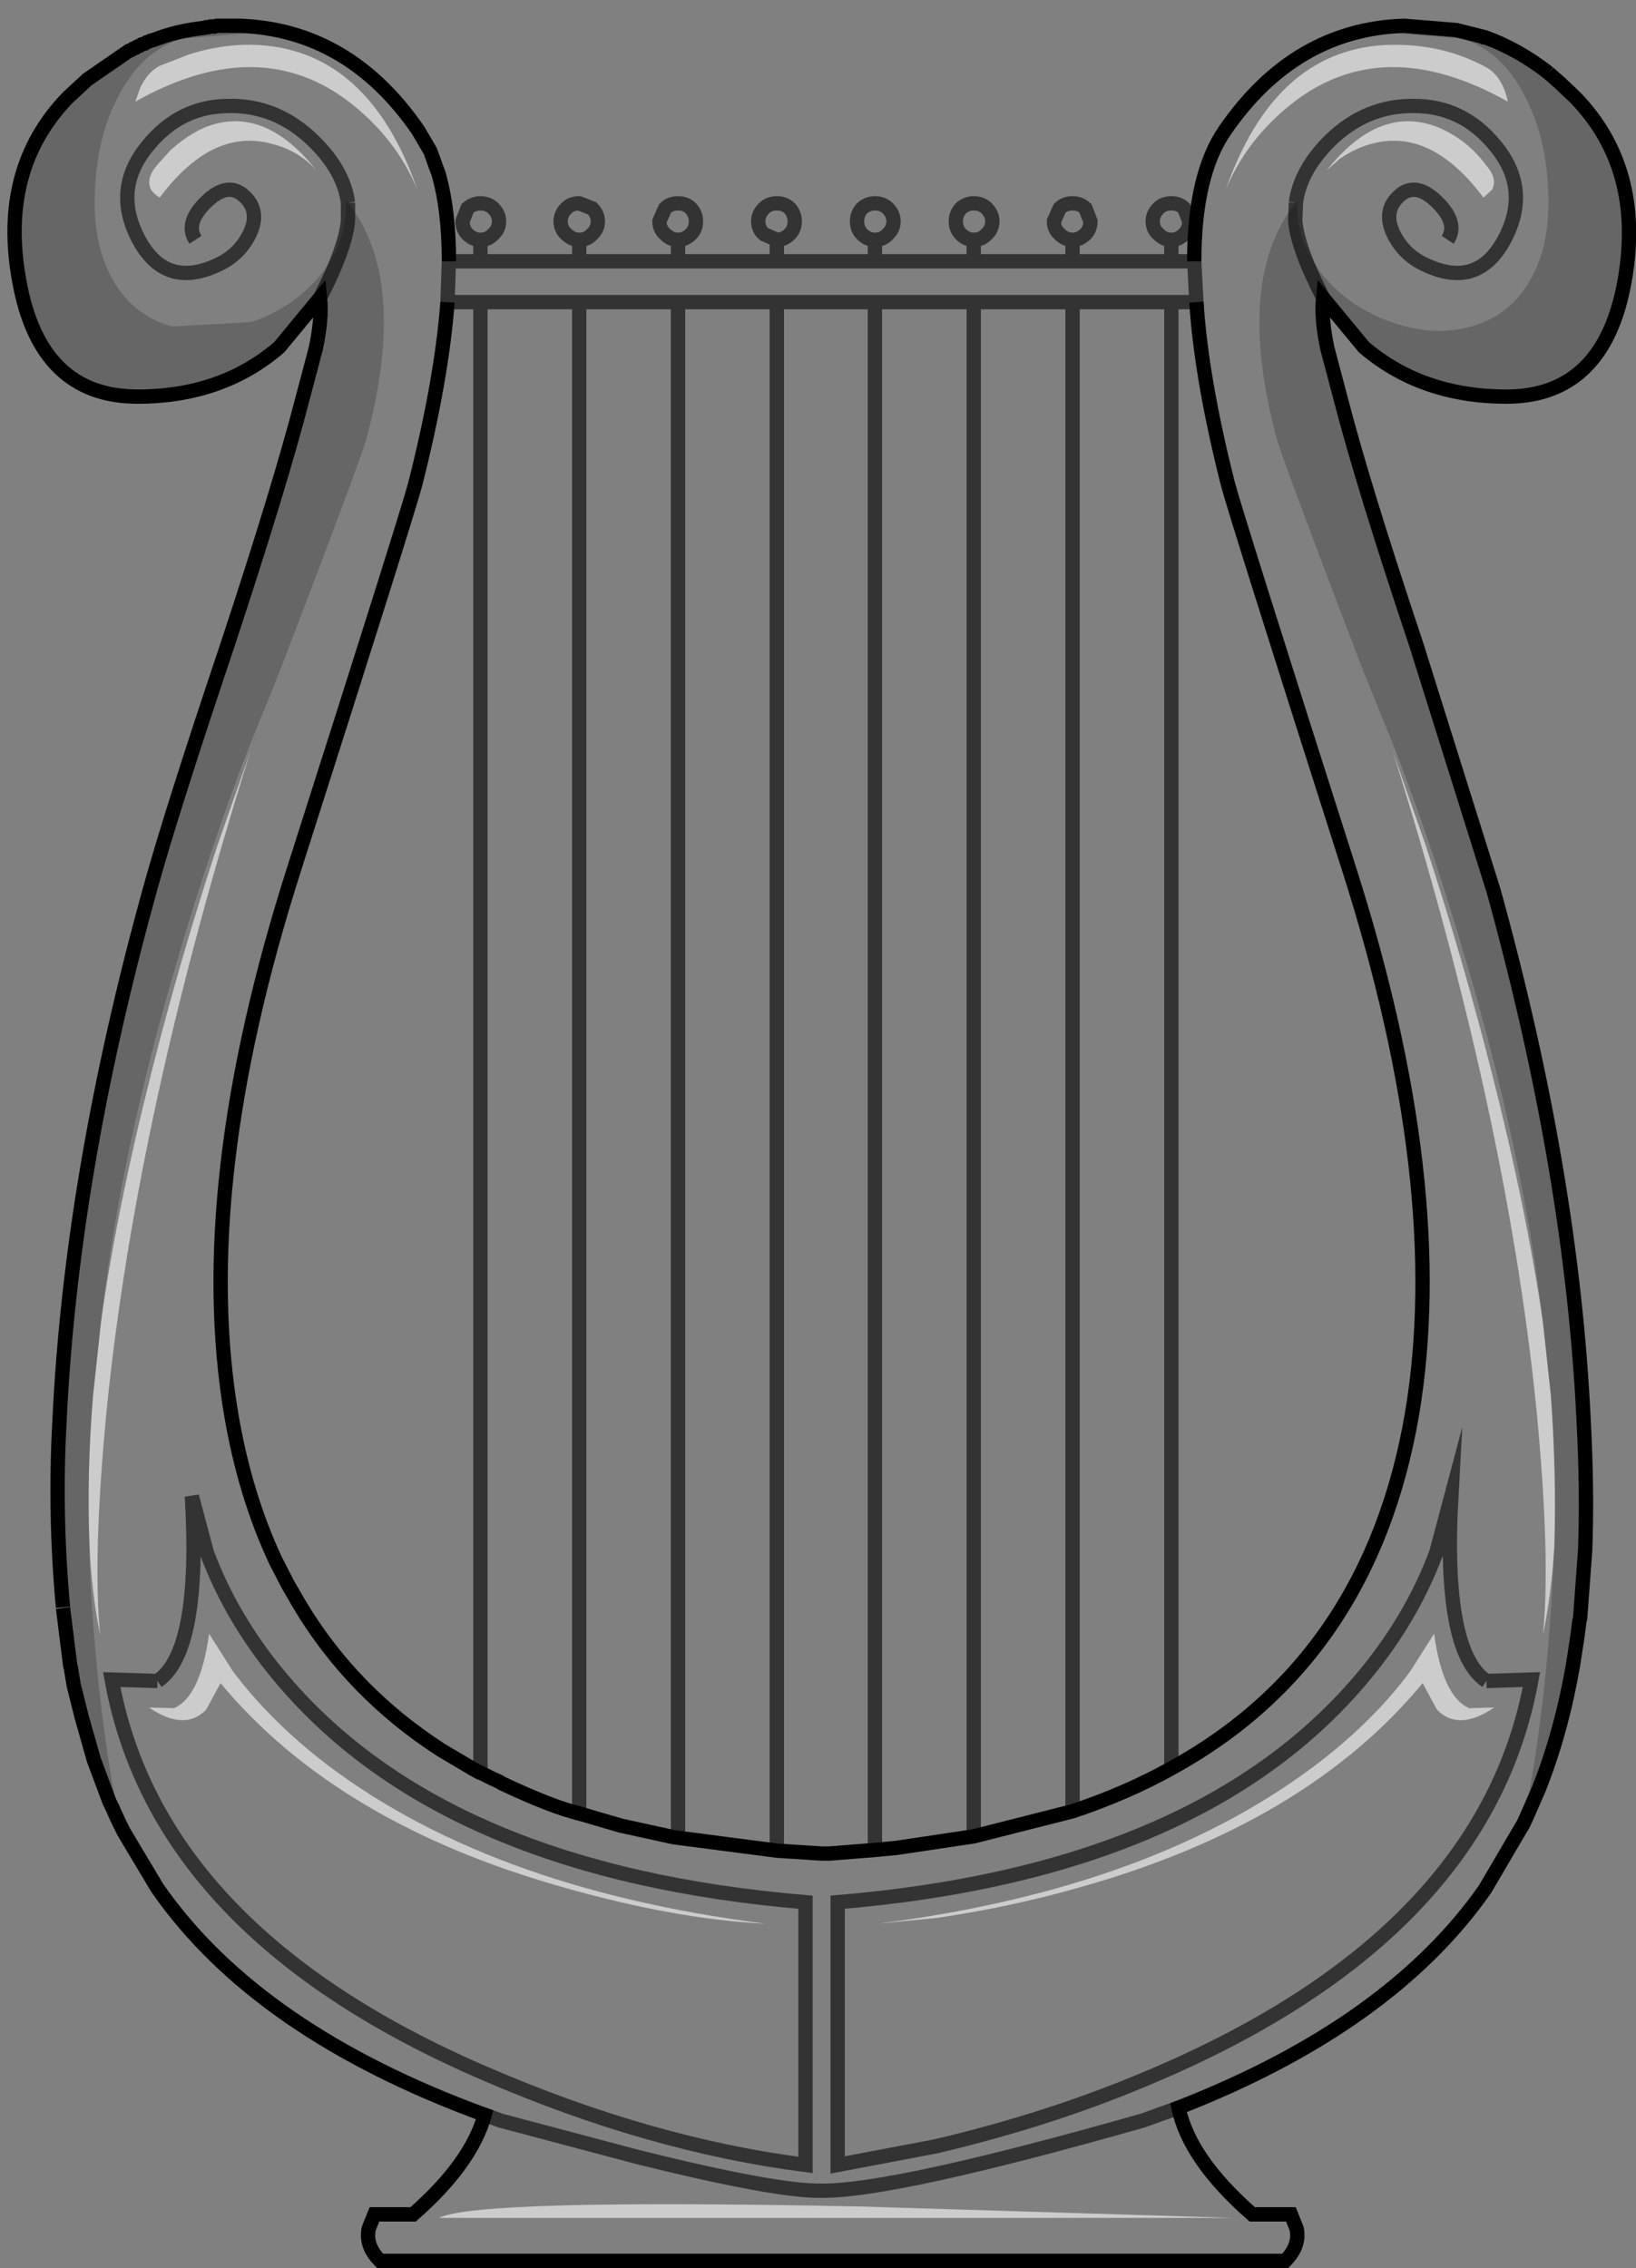<?xml version="1.0" encoding="UTF-8" standalone="no"?>
<svg xmlns:xlink="http://www.w3.org/1999/xlink" height="158.4px" width="114.25px" xmlns="http://www.w3.org/2000/svg">
  <rect width="100%" height="100%" fill="#808080" stroke="none"/>
  <g transform="matrix(1.0, 0.0, 0.0, 1.0, 57.35, 79.85)">
    <path d="M26.05 -61.6 Q26.05 -67.65 28.2 -70.75 33.05 -77.8 40.7 -78.05 L44.35 -77.75 46.15 -77.3 46.25 -77.25 46.35 -77.25 Q48.7 -76.4 50.8 -74.75 L51.3 -74.3 Q49.2 -76.05 46.55 -77.05 42.9 -78.4 39.2 -77.9 L38.65 -77.65 44.75 -77.15 Q47.55 -76.3 49.15 -73.1 50.55 -70.45 50.75 -66.9 51.0 -63.05 49.65 -60.55 48.25 -57.85 45.4 -57.05 42.75 -56.3 39.85 -57.35 36.95 -58.35 35.1 -60.55 33.1 -62.95 33.25 -65.85 L33.15 -65.7 Q33.45 -67.95 35.5 -70.0 38.05 -72.5 41.4 -72.45 44.8 -72.45 47.05 -69.7 49.6 -66.65 47.7 -63.1 45.75 -59.5 41.9 -61.5 40.6 -62.2 39.95 -63.55 39.2 -65.15 40.4 -66.2 41.55 -67.2 43.05 -65.7 44.5 -64.25 43.75 -63.1 44.5 -64.25 43.05 -65.7 41.55 -67.2 40.4 -66.2 39.2 -65.15 39.95 -63.55 40.6 -62.2 41.9 -61.5 45.75 -59.5 47.7 -63.1 49.6 -66.65 47.05 -69.7 44.8 -72.45 41.4 -72.45 38.05 -72.5 35.5 -70.0 33.45 -67.95 33.15 -65.7 28.85 -60.3 31.8 -49.25 32.15 -47.9 37.85 -33.0 L40.1 -27.45 Q42.8 -20.4 44.95 -13.0 49.0 0.6 50.4 12.5 49.25 4.6 46.85 -4.85 44.85 -12.75 42.2 -20.85 L39.9 -27.4 Q47.85 -2.2 49.95 18.6 50.95 29.0 50.4 34.35 51.0 31.45 51.2 28.1 L51.15 29.0 Q50.75 38.85 49.05 47.5 L46.35 52.1 Q39.7 61.6 24.95 67.35 25.7 70.95 30.1 74.8 L32.8 74.8 33.2 75.8 Q33.45 77.0 32.4 78.05 L-30.8 78.05 Q-31.85 77.0 -31.6 75.8 L-31.2 74.8 -28.5 74.8 Q-24.45 71.25 -23.5 67.85 -39.35 62.05 -46.3 52.1 L-46.4 51.95 -48.7 48.1 -49.0 47.5 Q-50.7 38.85 -51.1 29.0 L-51.1 28.1 Q-50.95 31.45 -50.35 34.35 -50.9 29.0 -49.9 18.6 -47.8 -2.2 -39.85 -27.4 L-42.15 -20.85 Q-44.8 -12.8 -46.8 -4.85 -49.2 4.65 -50.3 12.5 -48.95 0.6 -44.9 -13.0 -42.75 -20.4 -40.05 -27.45 L-37.8 -33.0 Q-32.1 -47.9 -31.75 -49.25 -28.8 -60.3 -33.05 -65.7 L-33.2 -65.85 Q-33.05 -62.95 -35.05 -60.55 -36.9 -58.35 -39.8 -57.35 L-45.35 -57.05 Q-48.2 -57.85 -49.6 -60.55 -50.95 -63.05 -50.7 -66.9 -50.5 -70.45 -49.1 -73.1 -47.45 -76.3 -44.65 -77.15 L-38.6 -77.65 -39.15 -77.9 Q-42.85 -78.4 -46.45 -77.05 -49.1 -76.05 -51.25 -74.3 L-48.35 -76.3 -48.2 -76.35 -48.05 -76.45 -47.9 -76.5 -47.75 -76.6 -47.6 -76.65 -47.45 -76.75 -47.25 -76.8 -47.1 -76.9 -46.95 -76.95 -46.85 -77.0 -46.65 -77.05 Q-45.0 -77.7 -43.1 -77.9 L-42.95 -77.95 -42.8 -77.95 -42.65 -78.0 -42.35 -78.0 -42.2 -78.05 -42.0 -78.05 -41.85 -78.05 -41.65 -78.05 -41.25 -78.05 -41.05 -78.05 -40.85 -78.05 -40.65 -78.05 Q-33.0 -77.8 -28.15 -70.75 L-27.3 -69.3 -26.85 -68.05 -26.75 -67.8 Q-26.0 -65.25 -26.0 -61.6 L-26.1 -58.75 -26.0 -61.6 -23.8 -61.6 -16.9 -61.6 -10.0 -61.6 -3.1 -61.6 3.75 -61.6 10.65 -61.6 17.55 -61.6 24.45 -61.6 26.05 -61.6 26.2 -58.75 26.05 -61.6 M-16.9 46.8 L-14.0 47.65 -10.35 48.45 -10.0 48.5 -3.1 49.4 0.0 49.6 0.6 49.6 3.75 49.35 5.3 49.2 10.65 48.4 17.55 46.65 Q21.3 45.4 24.45 43.65 38.3 36.05 41.25 18.95 43.95 3.0 36.85 -19.2 28.95 -43.95 28.4 -46.05 26.55 -53.35 26.2 -58.75 L24.45 -58.75 17.55 -58.75 10.65 -58.75 3.75 -58.75 -3.1 -58.75 -10.0 -58.75 -16.9 -58.75 -23.8 -58.75 -26.1 -58.75 Q-26.5 -53.35 -28.35 -46.05 -28.9 -43.95 -36.8 -19.2 -43.9 3.0 -41.2 18.95 -40.25 24.55 -38.1 29.15 L-37.25 30.8 -36.5 32.1 Q-32.8 38.35 -26.5 42.4 L-24.3 43.7 -23.85 43.95 -23.8 43.95 -23.0 44.35 -22.45 44.6 -22.3 44.7 Q-18.8 46.35 -16.9 46.8 -18.8 46.35 -22.3 44.7 L-17.15 46.75 -16.9 46.8 M-43.7 -63.1 Q-44.45 -64.25 -43.0 -65.7 -41.5 -67.2 -40.35 -66.2 -39.15 -65.15 -39.9 -63.55 -40.55 -62.2 -41.85 -61.5 -45.7 -59.5 -47.65 -63.1 -49.55 -66.65 -47.0 -69.7 -44.75 -72.45 -41.35 -72.45 -38.0 -72.5 -35.45 -70.0 -33.35 -67.95 -33.05 -65.7 -33.35 -67.95 -35.45 -70.0 -38.0 -72.5 -41.35 -72.45 -44.75 -72.45 -47.0 -69.7 -49.55 -66.65 -47.65 -63.1 -45.7 -59.5 -41.85 -61.5 -40.55 -62.2 -39.9 -63.55 -39.15 -65.15 -40.35 -66.2 -41.5 -67.2 -43.0 -65.7 -44.45 -64.25 -43.7 -63.1 M-52.2 37.85 L-52.4 36.65 -52.45 36.45 -52.5 36.05 -52.95 32.45 -52.8 33.8 -51.9 39.0 -52.2 37.85 M46.4 -68.35 Q45.1 -70.1 43.1 -70.95 39.0 -72.6 35.3 -67.95 L36.2 -68.75 Q37.35 -69.55 38.6 -69.85 42.65 -70.85 46.25 -66.05 L46.85 -66.6 Q47.25 -67.4 46.4 -68.35 M46.25 -75.25 Q43.1 -76.9 39.25 -76.7 31.6 -76.2 28.25 -66.6 29.7 -70.1 32.85 -72.6 39.25 -77.65 47.95 -72.75 47.55 -74.65 46.25 -75.25 M10.65 -63.1 Q10.15 -63.1 9.75 -63.5 9.4 -63.85 9.4 -64.4 9.4 -64.9 9.75 -65.3 10.15 -65.65 10.65 -65.65 11.2 -65.65 11.55 -65.3 11.95 -64.9 11.95 -64.4 11.95 -63.85 11.55 -63.5 11.2 -63.1 10.65 -63.1 M17.55 -63.1 Q17.05 -63.1 16.65 -63.5 16.25 -63.85 16.25 -64.4 L16.65 -65.3 Q17.0 -65.65 17.55 -65.65 18.1 -65.65 18.45 -65.3 L18.8 -64.4 Q18.8 -63.85 18.45 -63.5 18.05 -63.1 17.55 -63.1 M3.75 -63.1 Q3.25 -63.1 2.85 -63.5 2.5 -63.85 2.5 -64.4 2.5 -64.9 2.85 -65.3 3.25 -65.65 3.75 -65.65 4.3 -65.65 4.65 -65.3 5.05 -64.9 5.05 -64.4 5.05 -63.85 4.65 -63.5 4.3 -63.1 3.75 -63.1 M24.45 -63.1 Q23.95 -63.1 23.55 -63.5 23.15 -63.85 23.15 -64.4 23.15 -64.9 23.55 -65.3 23.9 -65.65 24.45 -65.65 25.0 -65.65 25.35 -65.3 L25.7 -64.4 Q25.7 -63.85 25.35 -63.5 24.95 -63.1 24.45 -63.1 M41.15 36.85 Q38.8 40.05 35.2 42.9 23.65 52.0 3.95 54.5 L8.05 54.1 Q13.2 53.35 18.1 51.95 33.9 47.5 42.0 37.7 L43.0 39.55 Q44.5 41.1 47.0 39.4 L45.25 39.45 Q43.4 38.65 42.8 34.25 L41.15 36.85 M24.95 67.35 L22.45 68.25 Q5.05 73.2 0.0 73.15 -3.15 73.2 -12.8 70.8 L-22.4 68.25 -23.5 67.85 -22.4 68.25 -12.8 70.8 Q-3.15 73.2 0.0 73.15 5.05 73.2 22.45 68.25 L24.95 67.35 M46.45 37.55 L49.6 37.45 Q46.4 55.15 23.45 65.0 16.3 68.1 8.0 70.05 L1.15 71.35 1.15 53.0 Q26.2 50.9 37.6 37.55 41.15 33.4 42.95 28.6 L44.0 24.65 Q43.4 35.5 46.45 37.55 43.4 35.5 44.0 24.65 L42.95 28.6 Q41.15 33.4 37.6 37.55 26.2 50.9 1.15 53.0 L1.15 71.35 8.0 70.05 Q16.3 68.1 23.45 65.0 46.4 55.15 49.6 37.45 L46.45 37.55 M2.7 74.25 Q-24.05 73.7 -26.7 75.05 L28.9 75.05 2.7 74.25 M-23.8 -63.1 Q-24.3 -63.1 -24.7 -63.5 -25.05 -63.85 -25.05 -64.4 L-24.7 -65.3 Q-24.3 -65.65 -23.8 -65.65 -23.25 -65.65 -22.9 -65.3 -22.5 -64.9 -22.5 -64.4 -22.5 -63.85 -22.9 -63.5 -23.25 -63.1 -23.8 -63.1 M-16.9 -63.1 Q-17.4 -63.1 -17.8 -63.5 -18.2 -63.85 -18.2 -64.4 -18.2 -64.9 -17.8 -65.3 -17.45 -65.65 -16.9 -65.65 L-16.0 -65.3 Q-15.6 -64.9 -15.6 -64.4 -15.6 -63.85 -16.0 -63.5 -16.35 -63.1 -16.9 -63.1 M-48.7 48.1 L-49.0 47.5 -48.7 48.1 M-38.55 -69.85 Q-36.55 -69.4 -35.25 -67.95 -38.95 -72.6 -43.05 -70.95 -44.3 -70.4 -45.45 -69.35 L-46.35 -68.35 Q-47.2 -67.4 -46.8 -66.6 -46.55 -66.25 -46.2 -66.05 -42.6 -70.85 -38.55 -69.85 M-32.8 -72.6 Q-29.65 -70.1 -28.2 -66.6 -31.55 -76.2 -39.2 -76.7 -41.6 -76.85 -44.15 -76.05 L-46.2 -75.25 Q-47.0 -74.85 -47.55 -73.75 L-47.9 -72.75 Q-39.2 -77.65 -32.8 -72.6 M-10.0 -63.1 Q-10.5 -63.1 -10.9 -63.5 -11.3 -63.85 -11.3 -64.4 L-10.9 -65.3 Q-10.55 -65.65 -10.0 -65.65 -9.45 -65.65 -9.1 -65.3 -8.75 -64.9 -8.75 -64.4 -8.75 -63.85 -9.1 -63.5 -9.5 -63.1 -10.0 -63.1 M-3.1 -63.1 L-4.0 -63.5 Q-4.4 -63.85 -4.4 -64.4 -4.4 -64.9 -4.0 -65.3 -3.65 -65.65 -3.1 -65.65 -2.55 -65.65 -2.2 -65.3 -1.85 -64.9 -1.85 -64.4 -1.85 -63.85 -2.2 -63.5 -2.6 -63.1 -3.1 -63.1 M-41.1 36.85 L-42.75 34.25 Q-43.35 38.65 -45.2 39.45 L-46.95 39.4 Q-44.45 41.1 -42.95 39.55 L-41.95 37.7 Q-33.8 47.5 -18.05 51.95 -10.15 54.2 -3.9 54.5 -23.6 52.0 -35.15 42.9 -38.75 40.0 -41.1 36.85 M-46.35 37.55 L-49.55 37.45 Q-46.35 55.15 -23.4 65.0 -11.95 69.95 -1.1 71.35 L-1.1 53.0 Q-26.15 50.9 -37.55 37.55 -41.1 33.4 -42.9 28.6 L-43.95 24.65 Q-43.3 35.5 -46.35 37.55 -43.3 35.5 -43.95 24.65 L-42.9 28.6 Q-41.1 33.4 -37.55 37.55 -26.15 50.9 -1.1 53.0 L-1.1 71.35 Q-11.95 69.95 -23.4 65.0 -46.35 55.15 -49.55 37.45 L-46.35 37.55" fill="#ffffff" fill-opacity="0.0" fill-rule="evenodd" stroke="none"/>
    <path d="M46.25 -75.25 Q47.55 -74.65 47.95 -72.75 39.25 -77.65 32.85 -72.6 29.7 -70.1 28.25 -66.6 31.6 -76.2 39.25 -76.7 43.1 -76.9 46.25 -75.25 M46.4 -68.35 Q47.25 -67.4 46.85 -66.6 L46.25 -66.05 Q42.65 -70.85 38.6 -69.85 37.35 -69.55 36.2 -68.75 L35.3 -67.95 Q39.0 -72.6 43.1 -70.95 45.1 -70.1 46.4 -68.35 M50.4 12.5 L50.95 17.55 Q51.35 23.0 51.2 28.1 51.0 31.45 50.4 34.35 50.95 29.0 49.95 18.6 47.85 -2.2 39.9 -27.4 L42.2 -20.85 Q44.85 -12.75 46.85 -4.85 49.25 4.6 50.4 12.5 M41.15 36.85 L42.8 34.25 Q43.4 38.65 45.25 39.45 L47.0 39.4 Q44.5 41.1 43.0 39.55 L42.0 37.7 Q33.9 47.5 18.1 51.95 13.2 53.35 8.05 54.1 L3.95 54.5 Q23.65 52.0 35.2 42.9 38.8 40.05 41.15 36.85 M2.7 74.25 L28.9 75.05 -26.7 75.05 Q-24.05 73.7 2.7 74.25 M-50.3 12.5 Q-49.2 4.65 -46.8 -4.85 -44.8 -12.8 -42.15 -20.85 L-39.85 -27.4 Q-47.8 -2.2 -49.9 18.6 -50.9 29.0 -50.35 34.35 -50.95 31.45 -51.1 28.1 -51.3 23.0 -50.85 17.6 L-50.3 12.5 M-38.55 -69.85 Q-42.6 -70.85 -46.2 -66.05 -46.55 -66.25 -46.8 -66.6 -47.2 -67.4 -46.35 -68.35 L-45.45 -69.35 Q-44.3 -70.4 -43.05 -70.95 -38.95 -72.6 -35.25 -67.95 -36.55 -69.4 -38.55 -69.85 M-32.8 -72.6 Q-39.2 -77.65 -47.9 -72.75 L-47.55 -73.75 Q-47.0 -74.85 -46.2 -75.25 L-44.15 -76.05 Q-41.6 -76.85 -39.2 -76.7 -31.55 -76.2 -28.2 -66.6 -29.65 -70.1 -32.8 -72.6 M-41.1 36.85 Q-38.75 40.0 -35.15 42.9 -23.6 52.0 -3.9 54.5 -10.15 54.2 -18.05 51.95 -33.8 47.5 -41.95 37.7 L-42.95 39.55 Q-44.45 41.1 -46.95 39.4 L-45.2 39.45 Q-43.35 38.65 -42.75 34.25 L-41.1 36.85" fill="#ffffff" fill-opacity="0.6" fill-rule="evenodd" stroke="none"/>
    <path d="M-51.25 -74.3 Q-49.1 -76.05 -46.45 -77.05 -42.85 -78.4 -39.15 -77.9 L-38.6 -77.65 -44.65 -77.15 Q-47.45 -76.3 -49.1 -73.1 -50.5 -70.45 -50.7 -66.9 -50.95 -63.05 -49.6 -60.55 -48.2 -57.85 -45.35 -57.05 L-39.8 -57.35 Q-36.9 -58.35 -35.05 -60.55 -33.05 -62.95 -33.2 -65.85 L-33.05 -65.7 -33.05 -64.45 Q-33.2 -62.55 -35.0 -59.05 -33.2 -62.55 -33.05 -64.45 L-33.05 -65.7 Q-28.8 -60.3 -31.75 -49.25 -32.1 -47.9 -37.8 -33.0 L-40.05 -27.45 Q-42.75 -20.4 -44.9 -13.0 -48.95 0.6 -50.3 12.5 L-50.85 17.6 Q-51.3 23.0 -51.1 28.1 L-51.1 29.0 Q-50.7 38.85 -49.0 47.5 L-49.35 46.75 -49.5 46.4 -49.7 46.0 -50.8 43.05 -51.65 40.05 -51.9 39.0 -52.8 33.8 -52.95 32.45 -53.0 32.35 -52.95 32.4 -53.2 19.5 Q-52.4 2.2 -46.9 -17.65 -45.45 -22.95 -41.45 -34.85 -37.8 -45.9 -36.2 -52.1 L-35.3 -55.5 Q-34.85 -57.6 -35.0 -59.05 L-37.85 -55.6 Q-41.85 -52.15 -47.75 -52.15 -54.55 -52.15 -56.0 -60.2 -57.45 -68.05 -52.6 -73.05 L-51.25 -74.3 M51.65 -74.0 L52.65 -73.05 Q57.5 -68.05 56.1 -60.2 54.65 -52.15 47.85 -52.15 41.95 -52.15 37.9 -55.6 L35.05 -59.05 Q34.9 -57.6 35.35 -55.5 L36.25 -52.1 Q37.85 -45.9 41.55 -34.85 L46.95 -17.65 Q52.45 2.2 53.25 19.5 53.5 24.25 53.35 28.4 L53.0 33.15 52.95 33.35 52.9 33.8 52.8 34.5 52.5 36.45 Q51.7 41.05 50.15 45.0 L49.5 46.5 49.35 46.9 49.05 47.5 Q50.75 38.85 51.15 29.0 L51.2 28.1 Q51.35 23.0 50.95 17.55 L50.4 12.5 Q49.0 0.6 44.95 -13.0 42.8 -20.4 40.1 -27.45 L37.85 -33.0 Q32.15 -47.9 31.8 -49.25 28.85 -60.3 33.15 -65.7 L33.25 -65.85 Q33.1 -62.95 35.1 -60.55 36.95 -58.35 39.85 -57.35 42.75 -56.3 45.4 -57.05 48.25 -57.85 49.65 -60.55 51.0 -63.05 50.75 -66.9 50.55 -70.45 49.15 -73.1 47.55 -76.3 44.75 -77.15 L38.65 -77.65 39.2 -77.9 Q42.9 -78.4 46.55 -77.05 49.2 -76.05 51.3 -74.3 L51.65 -74.0 M33.15 -65.7 L33.1 -64.45 Q33.25 -62.55 35.05 -59.05 33.25 -62.55 33.1 -64.45 L33.15 -65.7 M49.5 46.5 L49.05 47.5 49.5 46.5 M52.95 33.35 L52.8 34.5 52.95 33.35 M-49.0 47.5 L-49.35 46.75 -49.0 47.5" fill="#000000" fill-opacity="0.2" fill-rule="evenodd" stroke="none"/>
    <path d="M50.8 -74.75 Q48.7 -76.4 46.35 -77.25 L46.25 -77.25 46.15 -77.3 44.35 -77.75 40.7 -78.05 Q33.05 -77.8 28.2 -70.75 26.05 -67.65 26.05 -61.6 M26.2 -58.75 Q26.55 -53.35 28.4 -46.05 28.95 -43.95 36.85 -19.2 43.95 3.0 41.25 18.95 38.3 36.05 24.45 43.65 21.3 45.4 17.55 46.65 L10.65 48.4 5.3 49.2 3.75 49.35 0.6 49.6 0.0 49.6 -3.1 49.4 -10.0 48.5 -10.35 48.45 -14.0 47.65 -16.9 46.8 -17.15 46.75 M-24.3 43.7 L-26.5 42.4 Q-32.8 38.35 -36.5 32.1 L-37.25 30.8 -38.1 29.15 Q-40.25 24.55 -41.2 18.95 -43.9 3.0 -36.8 -19.2 -28.9 -43.95 -28.35 -46.05 -26.5 -53.35 -26.1 -58.75 M-26.0 -61.6 Q-26.0 -65.25 -26.75 -67.8 L-26.85 -68.05 -27.3 -69.3 -28.15 -70.75 Q-33.0 -77.8 -40.65 -78.05 L-40.85 -78.05 -41.05 -78.05 -41.25 -78.05 -41.65 -78.05 -41.85 -78.05 -42.0 -78.05 -42.2 -78.05 -42.35 -78.0 -42.65 -78.0 -42.8 -77.95 -42.95 -77.95 -43.1 -77.9 Q-45.0 -77.7 -46.65 -77.05 L-46.85 -77.0 -46.95 -76.95 -47.1 -76.9 -47.25 -76.8 -47.45 -76.75 -47.6 -76.65 -47.75 -76.6 -47.9 -76.5 -48.05 -76.45 -48.2 -76.35 -48.35 -76.3 -51.25 -74.3 -52.6 -73.05 Q-57.45 -68.05 -56.0 -60.2 -54.55 -52.15 -47.75 -52.15 -41.85 -52.15 -37.85 -55.6 L-35.0 -59.05 Q-34.85 -57.6 -35.3 -55.5 L-36.2 -52.1 Q-37.8 -45.9 -41.45 -34.85 -45.45 -22.95 -46.9 -17.65 -52.4 2.2 -53.2 19.5 -53.55 25.9 -52.95 32.4 M50.8 -74.75 L51.65 -74.0 52.65 -73.05 Q57.5 -68.05 56.1 -60.2 54.65 -52.15 47.85 -52.15 41.95 -52.15 37.9 -55.6 L35.05 -59.05 Q34.9 -57.6 35.35 -55.5 L36.25 -52.1 Q37.85 -45.9 41.55 -34.85 L46.95 -17.65 Q52.45 2.2 53.25 19.5 53.5 24.25 53.35 28.4 L53.0 33.15 52.95 33.35 52.8 34.5 52.5 36.45 Q51.7 41.05 50.15 45.0 L49.5 46.5 49.05 47.5 46.35 52.1 Q39.7 61.6 24.95 67.35 25.7 70.95 30.1 74.8 L32.8 74.8 33.2 75.8 Q33.45 77.0 32.4 78.05 L-30.8 78.05 Q-31.85 77.0 -31.6 75.8 L-31.2 74.8 -28.5 74.8 Q-24.45 71.25 -23.5 67.85 -39.35 62.05 -46.3 52.1 L-46.4 51.95 -48.7 48.1 -49.0 47.5 -49.35 46.75 -49.5 46.4 -49.7 46.0 -50.8 43.05 -51.65 40.05 -52.2 37.85 -52.4 36.65 -52.45 36.45 -52.5 36.05 -52.95 32.45" fill="none" stroke="#000000" stroke-linecap="butt" stroke-linejoin="miter-clip" stroke-miterlimit="10.0" stroke-width="1.0"/>
    <path d="M26.05 -61.6 L26.2 -58.75 24.45 -58.75 24.45 43.65 M-26.1 -58.75 L-26.0 -61.6 -23.8 -61.6 -16.9 -61.6 -16.9 -63.1 Q-17.4 -63.1 -17.8 -63.5 -18.2 -63.85 -18.2 -64.4 -18.2 -64.9 -17.8 -65.3 -17.45 -65.65 -16.9 -65.65 L-16.0 -65.3 Q-15.6 -64.9 -15.6 -64.4 -15.6 -63.85 -16.0 -63.5 -16.35 -63.1 -16.9 -63.1 M-33.05 -65.7 Q-33.35 -67.95 -35.45 -70.0 -38.0 -72.5 -41.35 -72.45 -44.75 -72.45 -47.0 -69.7 -49.55 -66.65 -47.65 -63.1 -45.7 -59.5 -41.85 -61.5 -40.55 -62.2 -39.9 -63.55 -39.15 -65.15 -40.35 -66.2 -41.5 -67.2 -43.0 -65.7 -44.45 -64.25 -43.7 -63.1 M33.15 -65.7 Q33.45 -67.95 35.5 -70.0 38.05 -72.5 41.4 -72.45 44.8 -72.45 47.05 -69.7 49.6 -66.65 47.7 -63.1 45.75 -59.5 41.9 -61.5 40.6 -62.2 39.95 -63.55 39.2 -65.15 40.4 -66.2 41.55 -67.2 43.05 -65.7 44.5 -64.25 43.75 -63.1 M10.65 -63.1 Q10.15 -63.1 9.75 -63.5 9.4 -63.85 9.4 -64.4 9.4 -64.9 9.75 -65.3 10.15 -65.65 10.65 -65.65 11.2 -65.65 11.55 -65.3 11.95 -64.9 11.95 -64.4 11.95 -63.85 11.55 -63.5 11.2 -63.1 10.65 -63.1 L10.65 -61.6 17.55 -61.6 17.55 -63.1 Q17.05 -63.1 16.65 -63.5 16.25 -63.85 16.25 -64.4 L16.65 -65.3 Q17.0 -65.65 17.55 -65.65 18.1 -65.65 18.45 -65.3 L18.8 -64.4 Q18.8 -63.85 18.45 -63.5 18.05 -63.1 17.55 -63.1 M3.75 -63.1 Q3.25 -63.1 2.85 -63.5 2.5 -63.85 2.5 -64.4 2.5 -64.9 2.85 -65.3 3.25 -65.65 3.75 -65.65 4.3 -65.65 4.65 -65.3 5.05 -64.9 5.05 -64.4 5.05 -63.85 4.65 -63.5 4.3 -63.1 3.75 -63.1 L3.75 -61.6 10.65 -61.6 M17.55 -58.75 L10.65 -58.75 10.65 48.4 M10.65 -58.75 L3.75 -58.75 3.75 49.35 M35.05 -59.05 Q33.25 -62.55 33.1 -64.45 L33.15 -65.7 M24.45 -63.1 Q23.95 -63.1 23.55 -63.5 23.15 -63.85 23.15 -64.4 23.15 -64.9 23.55 -65.3 23.9 -65.65 24.45 -65.65 25.0 -65.65 25.35 -65.3 L25.7 -64.4 Q25.7 -63.85 25.35 -63.5 24.95 -63.1 24.45 -63.1 L24.45 -61.6 26.05 -61.6 M24.45 -58.75 L17.55 -58.75 17.55 46.65 M17.55 -61.6 L24.45 -61.6 M46.45 37.55 Q43.4 35.5 44.0 24.65 L42.95 28.6 Q41.15 33.4 37.6 37.55 26.2 50.9 1.15 53.0 L1.15 71.35 8.0 70.05 Q16.3 68.1 23.45 65.0 46.4 55.15 49.6 37.45 L46.45 37.55 M-23.5 67.85 L-22.4 68.25 -12.8 70.8 Q-3.15 73.2 0.0 73.15 5.05 73.2 22.45 68.25 L24.95 67.35 M-23.8 -63.1 Q-24.3 -63.1 -24.7 -63.5 -25.05 -63.85 -25.05 -64.4 L-24.7 -65.3 Q-24.3 -65.65 -23.8 -65.65 -23.25 -65.65 -22.9 -65.3 -22.5 -64.9 -22.5 -64.4 -22.5 -63.85 -22.9 -63.5 -23.25 -63.1 -23.8 -63.1 L-23.8 -61.6 M-35.0 -59.05 Q-33.2 -62.55 -33.05 -64.45 L-33.05 -65.7 M-23.8 -58.75 L-26.1 -58.75 M-10.0 -63.1 Q-10.5 -63.1 -10.9 -63.5 -11.3 -63.85 -11.3 -64.4 L-10.9 -65.3 Q-10.55 -65.65 -10.0 -65.65 -9.45 -65.65 -9.1 -65.3 -8.75 -64.9 -8.75 -64.4 -8.75 -63.85 -9.1 -63.5 -9.5 -63.1 -10.0 -63.1 L-10.0 -61.6 -3.1 -61.6 -3.1 -63.1 -4.0 -63.5 Q-4.4 -63.85 -4.4 -64.4 -4.4 -64.9 -4.0 -65.3 -3.65 -65.65 -3.1 -65.65 -2.55 -65.65 -2.2 -65.3 -1.85 -64.9 -1.85 -64.4 -1.85 -63.85 -2.2 -63.5 -2.6 -63.1 -3.1 -63.1 M-3.1 -58.75 L-10.0 -58.75 -10.0 48.5 M-10.0 -58.75 L-16.9 -58.75 -16.9 46.8 M-16.9 -61.6 L-10.0 -61.6 M-16.9 -58.75 L-23.8 -58.75 -23.8 43.95 M-46.35 37.55 Q-43.3 35.5 -43.95 24.65 L-42.9 28.6 Q-41.1 33.4 -37.55 37.55 -26.15 50.9 -1.1 53.0 L-1.1 71.35 Q-11.95 69.95 -23.4 65.0 -46.35 55.15 -49.55 37.45 L-46.35 37.55 M-3.1 -58.75 L-3.1 49.4 M3.75 -58.75 L-3.1 -58.75 M-3.1 -61.6 L3.75 -61.6" fill="none" stroke="#000000" stroke-linecap="butt" stroke-linejoin="miter-clip" stroke-miterlimit="10.0" stroke-opacity="0.6" stroke-width="1.0"/>
    <path d="M-16.9 46.8 Q-18.8 46.35 -22.3 44.7 L-22.45 44.6 -23.0 44.35 -23.8 43.95 -23.85 43.95 -24.3 43.7" fill="none" stroke="#000000" stroke-linecap="round" stroke-linejoin="round" stroke-width="1.0"/>
  </g>
</svg>
